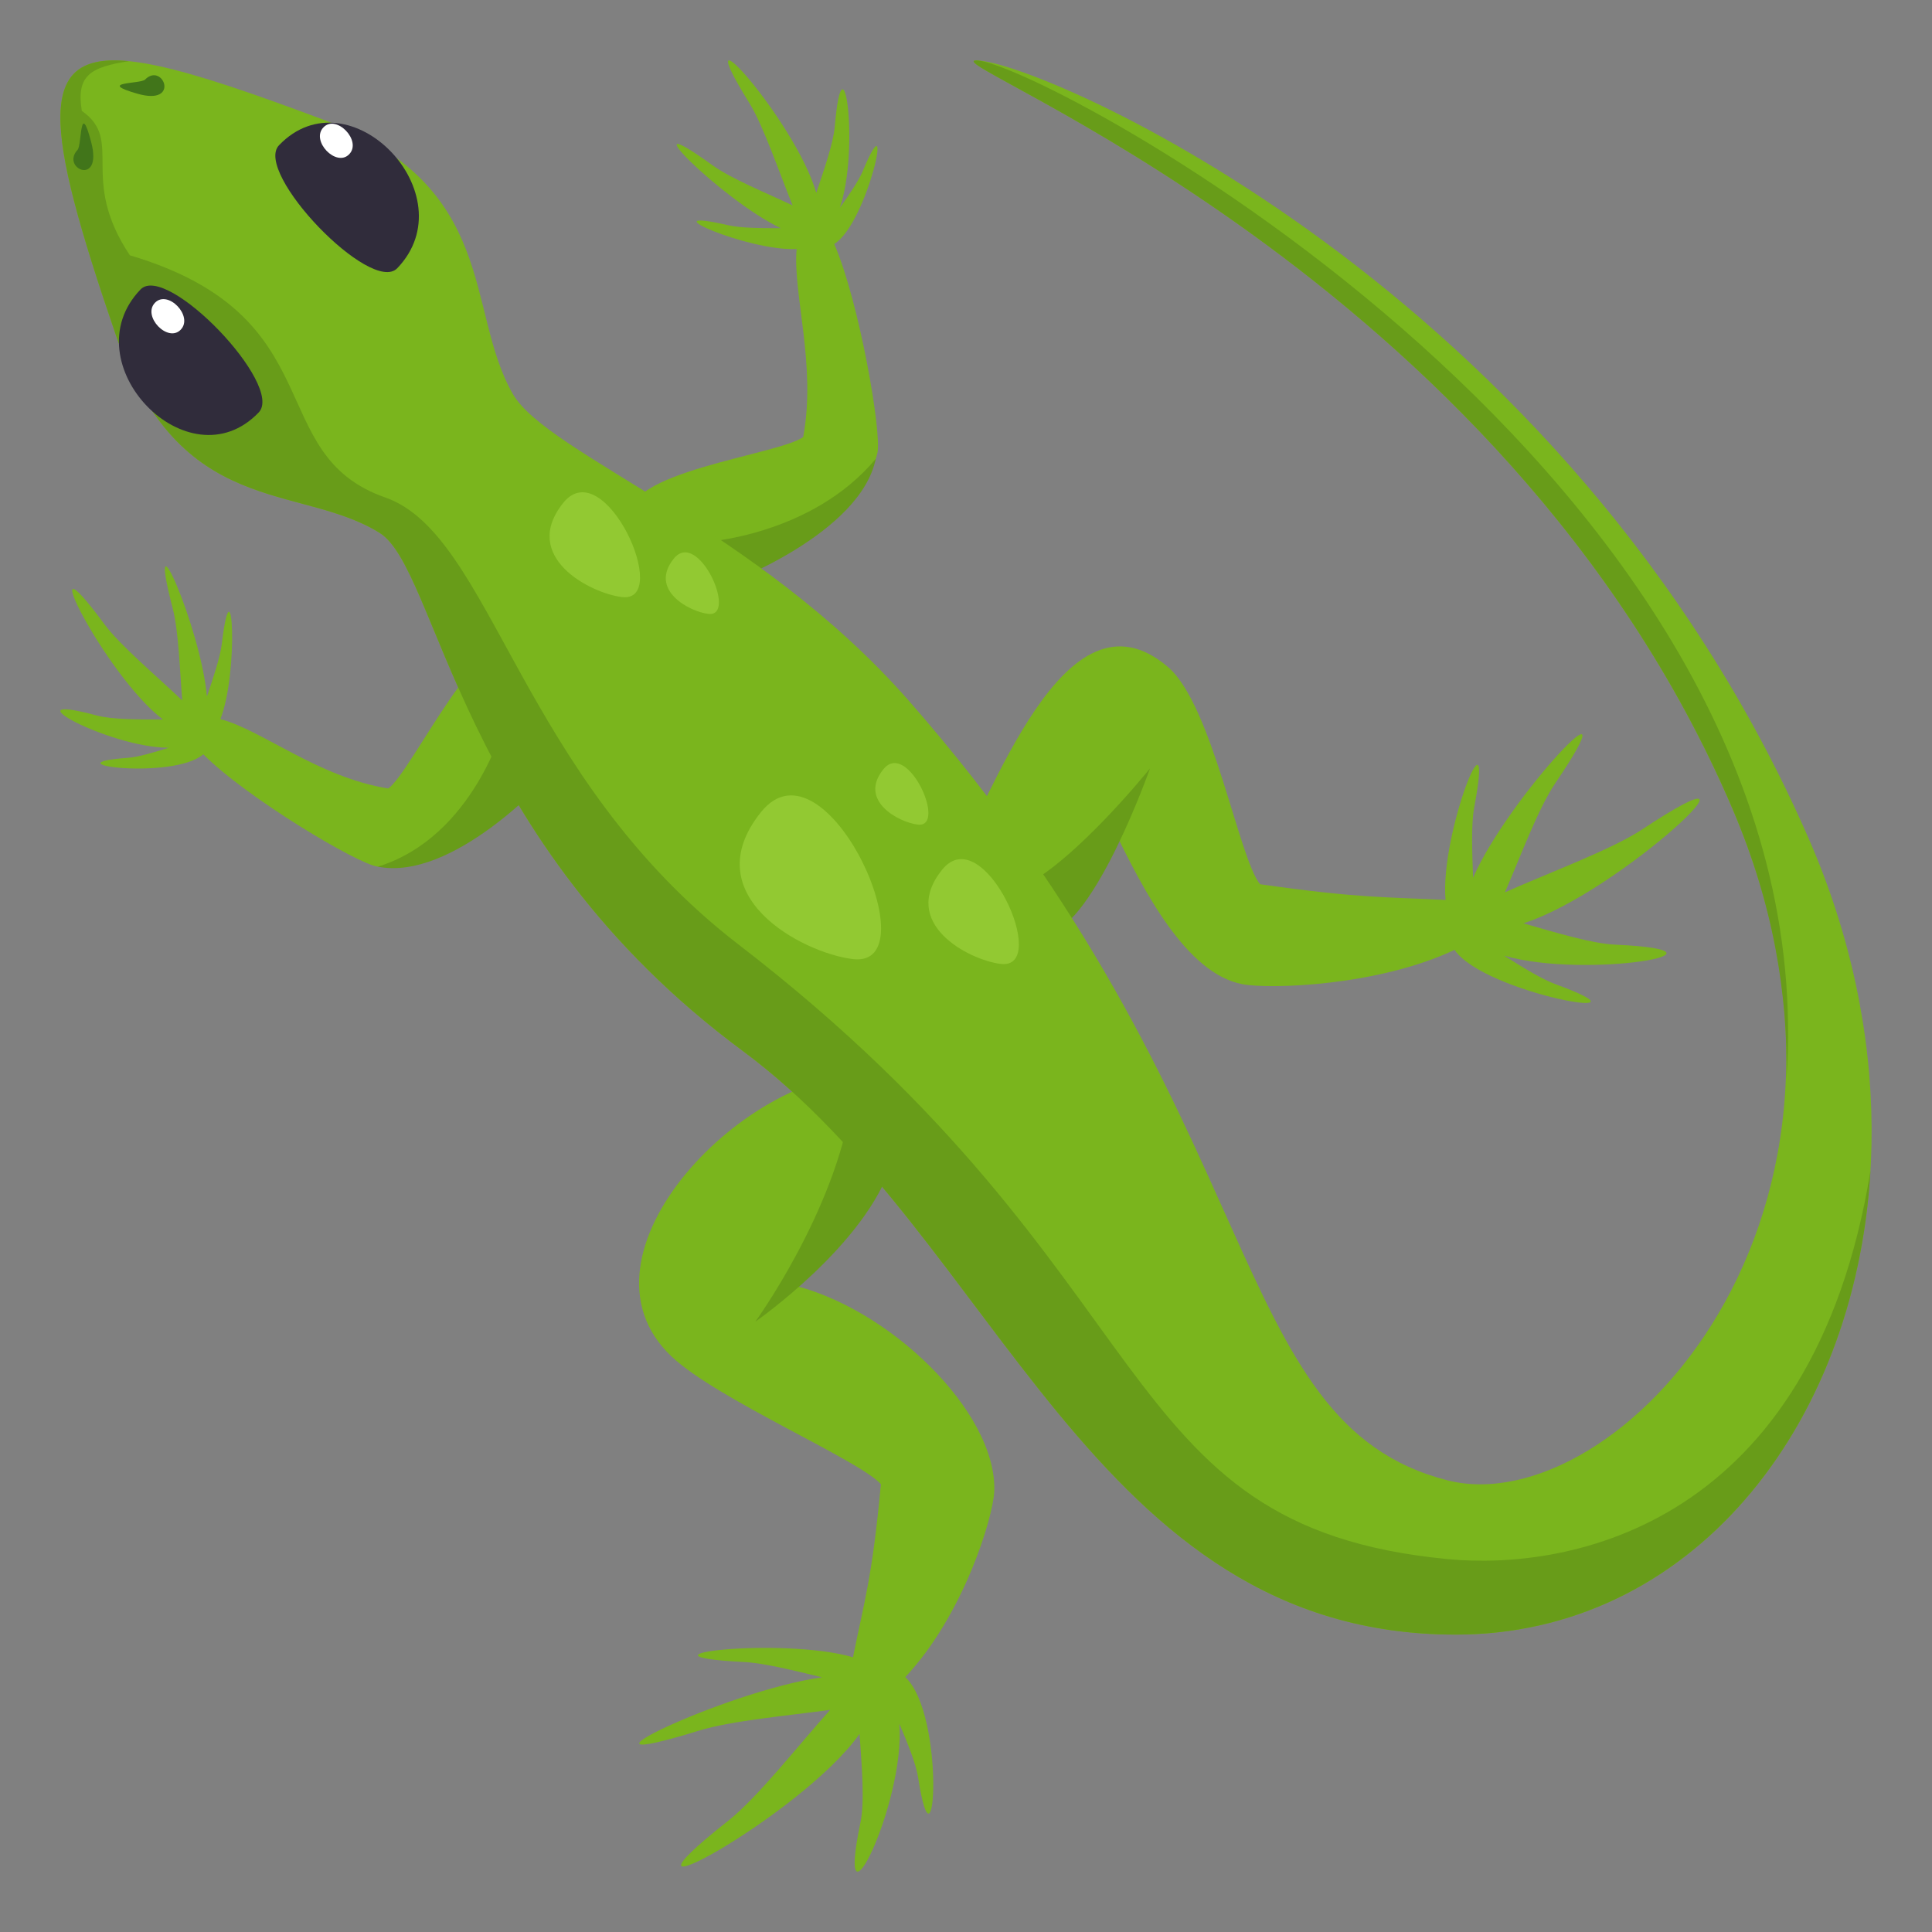 <?xml version="1.0" encoding="utf-8"?>
<!-- Generator: Adobe Illustrator 15.0.0, SVG Export Plug-In . SVG Version: 6.00 Build 0)  -->
<!DOCTYPE svg PUBLIC "-//W3C//DTD SVG 1.1//EN" "http://www.w3.org/Graphics/SVG/1.1/DTD/svg11.dtd">
<svg version="1.1" id="Layer_1" xmlns="http://www.w3.org/2000/svg" xmlns:xlink="http://www.w3.org/1999/xlink" x="0px" y="0px"
	 width="64px" height="64px" viewBox="0 0 64 64" enable-background="new 0 0 64 64" xml:space="preserve">
<rect x="0" y="0" width="64" height="64" fill="#808080" stroke="none"/>
<path fill="#7AB51D" d="M3.203,23.701c0.519,0.139,1.412,0.131,2.196,0.135c-1.935-1.467-4.482-6.605-1.941-3.159
	c0.527,0.713,1.771,1.752,2.58,2.528c-0.082-0.976-0.118-2.284-0.316-3.048c-0.937-3.608,0.943,0.667,1.132,2.919
	c0.208-0.621,0.442-1.303,0.495-1.759c0.351-2.892,0.567,0.932-0.048,2.504c1.378,0.361,3.25,1.932,5.563,2.299
	c0.803-0.59,3.13-5.664,4.35-4.655c2.859,2.37-1.815,7.547-4.697,7.243c-0.641-0.068-4.341-2.273-5.783-3.721
	c-0.996,0.865-5.239,0.313-2.495,0.117c0.344-0.025,0.856-0.18,1.352-0.334C3.602,24.769,0.166,22.885,3.203,23.701z"/>
<path fill="#7AB51D" d="M27.653,4.191c-0.048,0.556-0.356,1.43-0.613,2.199C26.359,4,22.564-0.221,24.831,3.427
	c0.467,0.758,0.993,2.323,1.426,3.377c-0.857-0.406-2.03-0.88-2.654-1.329c-2.951-2.129,0.288,1.147,2.264,2.085
	c-0.632-0.002-1.328-0.001-1.758-0.102c-2.733-0.625,0.652,0.869,2.281,0.792c-0.135,1.472,0.66,3.836,0.217,6.227
	c-0.803,0.591-6.173,1.175-5.667,2.71c1.187,3.599,7.437,0.747,8.126-2.184c0.151-0.652-0.604-5.02-1.431-6.921
	c1.116-0.687,2.038-5.037,0.942-2.408c-0.139,0.329-0.45,0.779-0.757,1.212C28.485,4.94,27.931,0.937,27.653,4.191z"/>
<path fill="#689C19" d="M23.31,17.959c0,0,3.555-0.197,5.7-2.758c-0.513,2.485-4.888,4.117-4.888,4.117L23.31,17.959z"/>
<path fill="#7AB51D" d="M27.231,55.563c-0.913-0.221-1.918-0.473-2.579-0.506c-4.189-0.215,1.282-0.84,3.604-0.158
	c0.376-1.867,0.635-2.617,0.925-5.734c-0.734-0.811-5.421-2.803-6.93-4.225c-3.586-3.381,2.55-9.621,6.805-9.404
	c0.962,0.049,0.902,2.309,0.379,2.771c-1.087,0.957-2.234,2.715-3.344,4.225c3.312,0.717,6.941,4.232,6.845,6.865
	c-0.034,0.863-1.016,4.105-2.948,6.16c1.346,1.254,0.986,6.971,0.425,3.318c-0.073-0.457-0.346-1.127-0.62-1.771
	c0.203,2.652-2.152,7.404-1.291,3.277c0.15-0.705,0.043-1.898-0.028-2.943c-1.91,2.713-9.03,6.566-4.341,2.869
	c0.97-0.768,2.333-2.516,3.367-3.666c-1.394,0.193-3.268,0.357-4.344,0.688C18.066,58.898,24.019,56.014,27.231,55.563z"/>
<path fill="#7AB51D" d="M38.696,22.101c1.471,1.264,2.337,6.325,3.044,7.19c3.293,0.469,4.126,0.418,6.146,0.521
	c-0.198-2.17,1.651-6.779,0.953-3.092c-0.112,0.584-0.07,1.516-0.042,2.357c1.171-2.688,5.47-7.187,2.724-3.133
	c-0.579,0.859-1.159,2.449-1.668,3.615c1.418-0.633,3.528-1.412,4.538-2.078c4.858-3.215-0.698,2.076-3.926,3.105
	c1.068,0.307,2.279,0.674,3.044,0.707c4.461,0.207-0.979,1.15-3.681,0.365c0.609,0.385,1.244,0.777,1.7,0.945
	c3.658,1.333-2.342,0.322-3.344-1.137c-2.552,1.203-6.125,1.307-7.027,1.137c-1.861-0.357-3.272-3.08-4.313-5.236
	c-0.811,1.285-1.993,3.043-1.993,3.043s-3.85-0.951-3.376-1.691C32.839,26.591,35.248,19.135,38.696,22.101z"/>
<path fill="#689C19" d="M38.095,25.455c0,0-2.973,3.703-4.731,4.109c-0.468,0.107,0.869,1.473,1.338,1.375
	C36.276,30.615,38.095,25.455,38.095,25.455z"/>
<path fill="#7AB51D" d="M10.694,3.958c5.869,2.187,4.699,6.315,6.293,9.091c1.147,1.998,8.094,4.437,13.108,10.152
	c12.052,13.736,10.396,23.947,17.859,25.838c5.567,1.41,15.2-8.725,9.449-22.217C49.816,9.019,30.79,2.002,32.344,2.002
	c2.036,0,19.567,7.458,27.57,25.774c5.652,12.94-0.825,26.377-11.702,26.372c-12.041-0.008-15.163-13.086-23.611-19.338
	c-9.456-6.999-10.073-15.943-12.028-17.16c-2.67-1.659-6.635-0.439-8.735-6.553C0.331,0.891,1.445,0.508,10.694,3.958z"/>
<path fill="#689C19" d="M59.179,35.748c0.059-2.803-0.45-5.821-1.774-8.926C49.816,9.019,30.79,2.002,32.344,2.002
	C34.38,2.002,60.582,15.855,59.179,35.748z"/>
<path fill="#689C19" d="M4.272,2.026C2.995,2.224,2.52,2.496,2.71,3.673c1.421,0.991-0.12,2.219,1.592,4.784
	c6.803,2.019,4.365,6.589,8.463,8.024c3.539,1.239,4.429,9.213,11.709,14.815c14.399,11.081,12.096,19.268,23.489,20.352
	c4.034,0.385,12.079-1.084,13.999-12.863c-0.506,8.576-6.017,15.367-13.75,15.363c-12.041-0.008-15.163-13.086-23.611-19.338
	c-9.456-6.999-10.073-15.943-12.028-17.16c-2.67-1.659-6.635-0.439-8.735-6.553C1.435,4.101,1.202,1.72,4.272,2.026z"/>
<path fill="#302C3B" d="M13.16,8.885c2.332-2.43-1.582-6.505-3.916-4.075C8.382,5.707,12.297,9.782,13.16,8.885z"/>
<path fill="#302C3B" d="M4.655,9.589c-2.332,2.428,1.582,6.504,3.914,4.075C9.433,12.765,5.519,8.688,4.655,9.589z"/>
<path fill="#FFFFFF" d="M11.568,5.109c0.429-0.444-0.427-1.335-0.854-0.889C10.286,4.665,11.142,5.554,11.568,5.109z"/>
<path fill="#FFFFFF" d="M5.987,10.921c0.428-0.446-0.427-1.335-0.854-0.891C4.705,10.476,5.561,11.366,5.987,10.921z"/>
<path fill="#41751A" d="M4.804,2.637c0.592-0.599,1.19,0.881-0.249,0.468C3.168,2.708,4.654,2.786,4.804,2.637z"/>
<path fill="#41751A" d="M2.57,4.963C2.714,4.808,2.64,3.261,3.02,4.704C3.415,6.202,1.997,5.582,2.57,4.963z"/>
<path fill="#689C19" d="M25.02,43.783c0,0,2.615-3.602,3.176-7.203c0.092-0.584,1.513,1.387,1.339,1.953
	C28.709,41.221,25.02,43.783,25.02,43.783z"/>
<path fill="#689C19" d="M16.708,23.939c0,0-1.006,3.787-4.192,4.77c2.48,0.496,5.589-2.926,5.589-2.926L16.708,23.939z"/>
<path fill="#92C932" d="M28.248,31.771c2.637,0.324-0.901-7.537-3.039-4.869C22.989,29.669,26.576,31.566,28.248,31.771z"/>
<path fill="#92C932" d="M33.151,31.931c1.688,0.207-0.576-4.824-1.945-3.117C29.786,30.585,32.082,31.8,33.151,31.931z"/>
<path fill="#92C932" d="M30.402,27.316c0.991,0.121-0.338-2.832-1.142-1.83C28.426,26.527,29.774,27.24,30.402,27.316z"/>
<path fill="#92C932" d="M20.601,19.778c1.688,0.207-0.576-4.823-1.945-3.117C17.235,18.434,19.531,19.647,20.601,19.778z"/>
<path fill="#92C932" d="M23.462,20.336c0.992,0.121-0.338-2.833-1.142-1.831C21.485,19.546,22.834,20.259,23.462,20.336z"/>
</svg>
